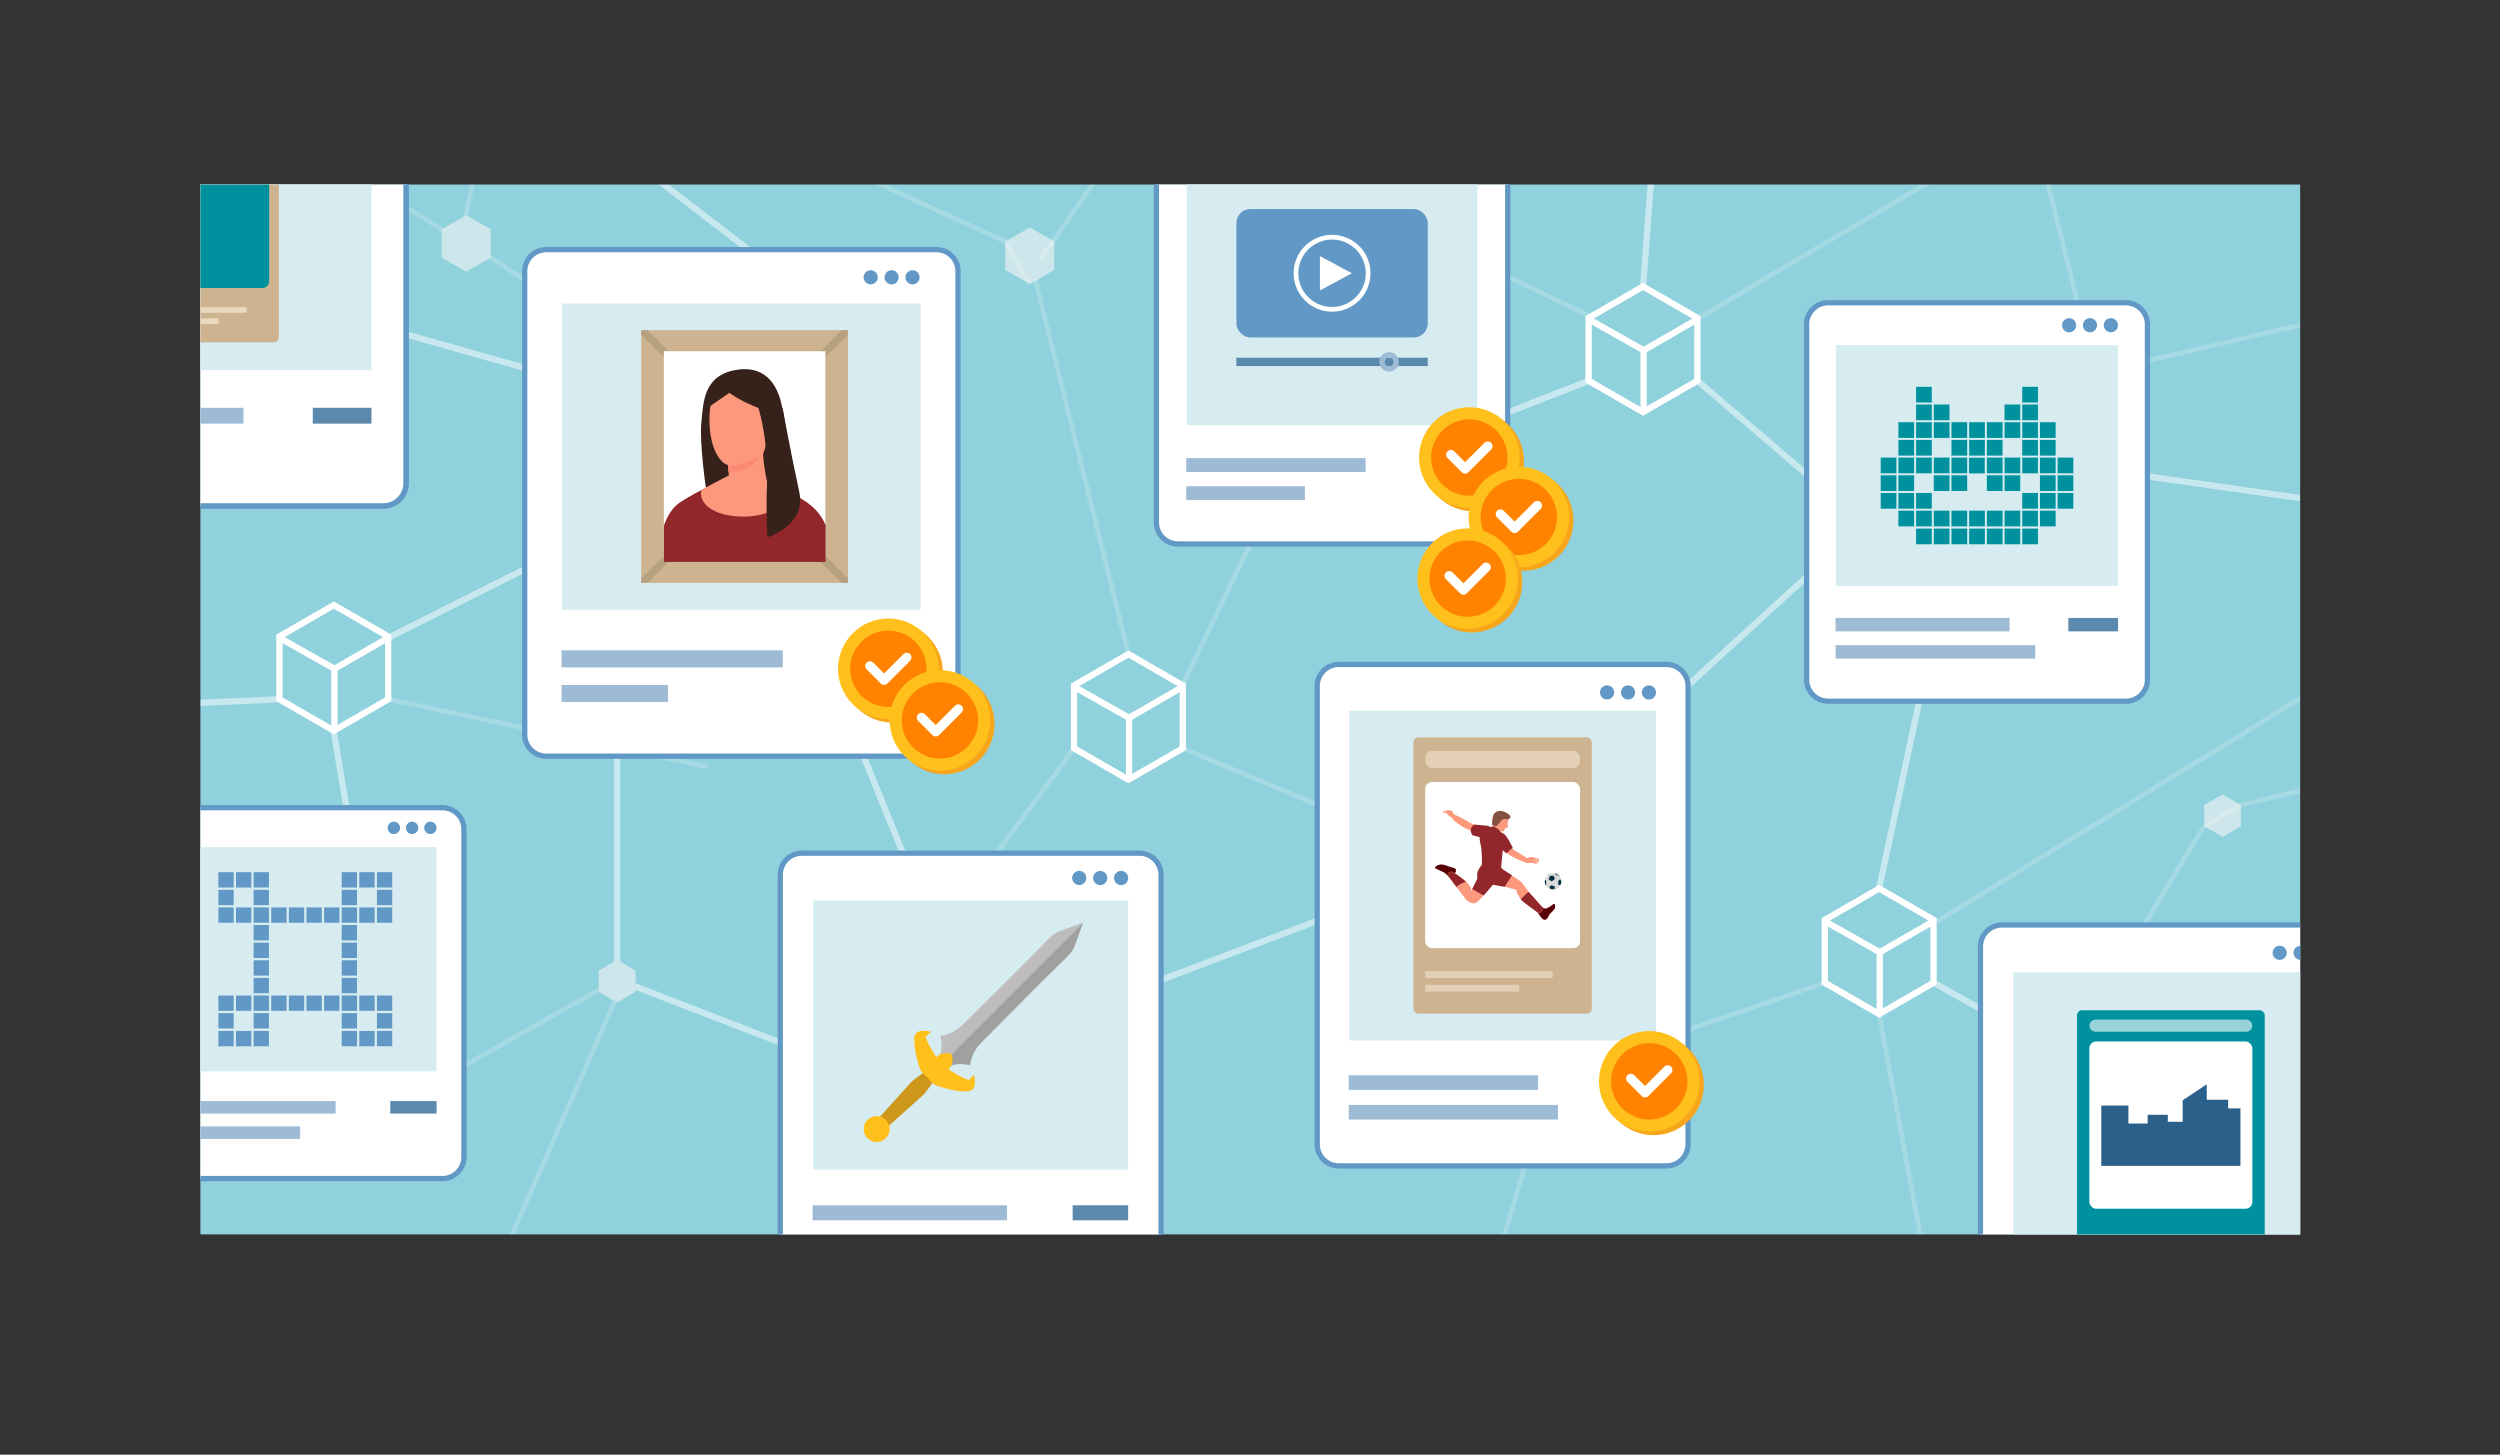 <svg xmlns="http://www.w3.org/2000/svg" xmlns:xlink="http://www.w3.org/1999/xlink" viewBox="0 0 4762.44 2771.08"><rect x="0" y="0" width="4762.44" height="2771.08" fill="#333333" stroke="none"/><defs><clipPath id="a4408ed5-a24c-42a5-af7b-39eeab672f14" transform="translate(381.75 351.49)"><rect width="4000" height="2000" style="fill:none"/></clipPath></defs><g id="b018ddcf-c16c-4250-8155-9afbe5046020" data-name="Layer 2"><rect x="381.75" y="351.49" width="4000" height="2000" style="fill:#8fd1dc"/></g><g id="e7045a0e-84ec-4c55-9652-93ea8f8a4102" data-name="Layer 4"><g style="clip-path:url(#a4408ed5-a24c-42a5-af7b-39eeab672f14)"><polygon points="1961.66 433.2 1914.95 460.16 1914.95 514.09 1961.66 541.05 2008.36 514.09 2008.36 460.16 1961.66 433.2" style="fill:#cde6eb"/><polygon points="4233.96 1513.46 4199.01 1533.64 4199.01 1573.99 4233.96 1594.17 4268.9 1573.99 4268.9 1533.64 4233.96 1513.46" style="fill:#cde6eb"/><g style="opacity:0.5"><rect x="972.84" y="-336.06" width="12" height="820.26" transform="translate(705.08 1156.25) rotate(-52.43)" style="fill:#fff"/></g><g style="opacity:0.5"><rect x="2167.1" y="457.99" width="494.44" height="12" transform="translate(378.84 1264.08) rotate(-21.39)" style="fill:#fff"/></g><path d="M254.16,1047.35,144.57,984.07V857.52l109.59-63.27,109.6,63.27V984.07Zm-97.59-70.2,97.59,56.34,97.6-56.34V864.45l-97.6-56.35-97.59,56.35Z" transform="translate(381.75 351.49)" style="fill:#fff"/><polygon points="637.12 1281 528.19 1219.51 534.09 1209.06 637.05 1267.18 737.68 1209.08 743.68 1219.48 637.12 1281" style="fill:#fff"/><rect x="631.09" y="1274.09" width="12" height="118.8" style="fill:#fff"/><g style="opacity:0.5"><path d="M3947.73,1888.55l-649.1-362.78,5.86-10.47,635.45,355.15L4252.18,639.2C3942.53,595,3368.52,513.4,3335.52,510.26c-34.85,21.7-611.07,551.79-832.24,756.14l-.86.79-1.09.42L1485.61,1652.13l-2.2-5.43L1030.74,532.45,361.62,868.16l-5.38-10.73L1037,515.9l455.35,1120.86L2496,1256.8c14.72-13.61,213.31-197,411.13-378.14,120.16-110,216.53-197.67,286.44-260.54,41.53-37.35,74.06-66.25,96.71-85.92,39.19-34,41-34,44.13-34,15,0,832.86,116.78,926.07,130.09l6.61,1-1.64,6.47Z" transform="translate(381.75 351.49)" style="fill:#fff"/></g><path d="M1767.86,1140.7l-109.6-63.27V950.88l109.6-63.28,109.59,63.28v126.55Zm-97.6-70.2,97.6,56.35,97.59-56.35V957.81l-97.59-56.35-97.6,56.35Z" transform="translate(381.75 351.49)" style="fill:#fff"/><polygon points="2150.82 1374.36 2041.89 1312.86 2047.79 1302.41 2150.75 1360.54 2251.38 1302.44 2257.38 1312.83 2150.82 1374.36" style="fill:#fff"/><rect x="2144.78" y="1367.45" width="12" height="118.8" style="fill:#fff"/><path d="M2748.09,440.54,2638.5,377.26V250.71l109.59-63.27,109.6,63.27V377.26Zm-97.59-70.21,97.59,56.35,97.6-56.35V257.64l-97.6-56.35-97.59,56.35Z" transform="translate(381.75 351.49)" style="fill:#fff"/><polygon points="3131.05 674.19 3022.12 612.69 3028.02 602.24 3130.99 660.37 3231.62 602.27 3237.62 612.66 3131.05 674.19" style="fill:#fff"/><rect x="3125.02" y="667.28" width="12" height="118.8" style="fill:#fff"/><path d="M3198,1587.27,3088.37,1524V1397.45l109.6-63.28,109.59,63.28V1524Zm-97.6-70.2,97.6,56.35,97.59-56.35V1404.38L3198,1348l-97.6,56.35Z" transform="translate(381.75 351.49)" style="fill:#fff"/><polygon points="3580.93 1820.93 3471.99 1759.43 3477.89 1748.98 3580.86 1807.11 3681.49 1749.01 3687.49 1759.4 3580.93 1820.93" style="fill:#fff"/><rect x="3574.89" y="1814.02" width="12" height="118.8" style="fill:#fff"/><g style="opacity:0.5"><polygon points="3585.58 1693.85 3573.85 1691.33 3694.54 1127.96 3229.54 729.84 3237.34 720.73 3707.77 1123.49 3585.58 1693.85" style="fill:#fff"/></g><g style="opacity:0.5"><rect x="292.68" y="1035.61" width="12" height="552.51" transform="translate(172 417.68) rotate(-9.38)" style="fill:#fff"/></g><g style="opacity:0.5"><rect x="-381.75" y="986.45" width="532.58" height="12" transform="translate(337.54 347.34) rotate(-2.55)" style="fill:#fff"/></g><g style="opacity:0.5"><polygon points="1833.55 2126.56 1169.55 1870.02 1169.55 755.17 483.75 561.36 487.01 549.81 1181.55 746.09 1181.55 1861.79 1837.87 2115.37 1833.55 2126.56" style="fill:#fff"/></g><g style="opacity:0.2"><rect x="402.77" y="1612.44" width="417.91" height="9" transform="translate(-332.95 859.69) rotate(-29.39)" style="fill:#fff"/></g><g style="opacity:0.2"><rect x="657.6" y="733.89" width="9" height="622.15" transform="translate(-115.47 1828.06) rotate(-78.06)" style="fill:#fff"/></g><g style="opacity:0.2"><rect x="1674.4" y="168.2" width="9" height="737.23" transform="translate(301.82 772.54) rotate(-13.97)" style="fill:#fff"/></g><g style="opacity:0.2"><rect x="2246.32" y="821.86" width="9" height="822.97" transform="translate(623.71 3182.26) rotate(-67.21)" style="fill:#fff"/></g><g style="opacity:0.2"><polygon points="2252.48 1316.05 2244.36 1312.16 2669.74 424.55 3027.22 596.54 3023.32 604.65 2673.96 436.56 2252.48 1316.05" style="fill:#fff"/></g><g style="opacity:0.2"><rect x="372.07" y="1811.06" width="606" height="9" transform="translate(-876.85 2053.64) rotate(-66.25)" style="fill:#fff"/></g><g style="opacity:0.5"><rect x="2495.21" y="-84.34" width="546.95" height="12" transform="translate(3020.15 3039.88) rotate(-85.68)" style="fill:#fff"/></g><g style="opacity:0.2"><rect x="1341.84" y="1232.18" width="404.54" height="9" transform="translate(13.81 2095.81) rotate(-53.56)" style="fill:#fff"/></g><g style="opacity:0.2"><polygon points="2785.25 2637.38 2776.63 2634.8 2952.33 2047.44 2954.51 2046.69 3474.66 1867.77 3477.58 1876.28 2959.63 2054.45 2785.25 2637.38" style="fill:#fff"/></g><g style="opacity:0.2"><polygon points="3987.94 716.01 3986.86 711.71 3868.3 237.45 3238.33 609.47 3233.76 601.72 3874.1 223.57 3994.52 705.23 4760.39 526.2 4762.44 534.96 3987.94 716.01" style="fill:#fff"/></g><g style="opacity:0.2"><rect x="3230.89" y="1162.33" width="927.22" height="9" transform="translate(317.28 2456.91) rotate(-31.55)" style="fill:#fff"/></g><g style="opacity:0.2"><rect x="3251.61" y="1574.04" width="9" height="635.93" transform="translate(90.08 980.49) rotate(-10.56)" style="fill:#fff"/></g><polygon points="1175.55 1828.75 1140.49 1848.99 1140.49 1889.48 1175.55 1909.72 1210.61 1889.48 1210.61 1848.99 1175.55 1828.75" style="fill:#cde6eb"/><g style="opacity:0.2"><polygon points="1957.76 543.3 1911.78 463.66 1469.69 261.27 1473.44 253.09 1918.13 456.67 1965.56 538.8 1957.76 543.3" style="fill:#fff"/></g><g style="opacity:0.2"><path d="M1603.63,145l-7.39-5.13c6.6-9.5,214.63-307.08,216.73-310.09l7.37,5.16C1818.24-162.08,1610.22,135.5,1603.63,145Z" transform="translate(381.75 351.49)" style="fill:#fff"/></g><g style="opacity:0.2"><path d="M813.94,316.22,550.66,143.1,457.25,89.16c-26-16-254.08-156.87-264.17-166.95l6.37-6.36C206.6-77,360.31,18.78,461.92,81.47l93.57,54,263.4,173.2Z" transform="translate(381.75 351.49)" style="fill:#fff"/></g><g style="opacity:0.2"><polygon points="3999.35 1909.92 3991.66 1905.23 4195.76 1570.67 4267.21 1529.42 4267.84 1529.26 4484.56 1476.44 4486.69 1485.18 4270.6 1537.86 4202.25 1577.31 3999.35 1909.92" style="fill:#fff"/></g><g style="opacity:0.2"><rect x="414.04" y="-3.79" width="207.95" height="9" transform="translate(791.1 858.69) rotate(-77.97)" style="fill:#fff"/></g><polygon points="888.07 409.86 841.36 436.82 841.36 490.75 888.07 517.72 934.77 490.75 934.77 436.82 888.07 409.86" style="fill:#cde6eb"/></g></g><g id="f3b14e12-9b10-4625-8cc5-fbc3f20dd664" data-name="Layer 1"><g style="clip-path:url(#a4408ed5-a24c-42a5-af7b-39eeab672f14)"><rect x="2509.24" y="1265.76" width="706.45" height="955.23" rx="41.01" style="fill:#fff"/><path d="M2792.93,1874.5H2168.51a46.07,46.07,0,0,1-46-46V955.28a46.06,46.06,0,0,1,46-46h624.42a46.06,46.06,0,0,1,46,46v873.2A46.06,46.06,0,0,1,2792.93,1874.5ZM2168.51,919.27a36.05,36.05,0,0,0-36,36v873.2a36.06,36.06,0,0,0,36,36h624.42a36.06,36.06,0,0,0,36-36V955.28a36.05,36.05,0,0,0-36-36Z" transform="translate(381.75 351.49)" style="fill:#6198c5"/><rect x="2570.19" y="1353.59" width="584.56" height="628.6" style="fill:#d7ecf0"/><rect x="2569.3" y="2048.42" width="360.69" height="27.82" style="fill:#9dbbd4"/><rect x="2569.3" y="2104.86" width="398.62" height="27.82" style="fill:#9dbbd4"/><rect x="3051.73" y="2048.42" width="103.02" height="27.82" style="fill:#5a89ad"/><rect x="2692.56" y="1404.72" width="339.81" height="526.33" rx="9.81" style="fill:#cdb390"/><rect x="2714.94" y="1489.74" width="295.05" height="316.47" rx="13.07" style="fill:#fff"/><path d="M2461.76,1218.42s-1.71-15.89,4.35-21.2,11.08-4,15.32-2.91,11.6,8,10.69,13.19-2,10.35-2,10.35l.91,6.37a1.2,1.2,0,0,1-1.37,1.14h-3s-3.86,7.17-5.46,7.17-7.84-2.85-7.84-2.85Z" transform="translate(381.75 351.49)" style="fill:#fc987c"/><path d="M2456.84,1225.46s4.75-1.07,6.76-7.41l13.9,3.93-2.14,13.39S2457.64,1229.67,2456.84,1225.46Z" transform="translate(381.75 351.49)" style="fill:#fc987c"/><path d="M2461.27,1222.43a9,9,0,0,1-4.43,3c.8,4.21,19.5,10,19.5,10l.08-3.36C2471.18,1226.61,2467.08,1224.64,2461.27,1222.43Z" transform="translate(381.75 351.49)" style="fill:#91272b"/><path d="M2556.7,1377.25s4.33,2.85,7.3,1.76c9.16-3.36,12.9-9.21,15.09-8.61s2.11,6.11.83,9.06-10.54,10.66-11.06,12.65c-.9,3.44-5,10.69-10.32,8.11-4.13-2-10.81-12.71-10.69-13.14C2548.39,1385.09,2556.7,1377.25,2556.7,1377.25Z" transform="translate(381.75 351.49)" style="fill:#580005"/><path d="M2493.85,1313.4s19.18,12.37,23,16,11.48,16.63,16.05,21.07c3.22,3.13,17.48,20.14,24.57,27.15,2.85,2.82-5.08,12.48-8.35,10.2-9.11-6.33-30.2-21.75-32.91-25.09a61.64,61.64,0,0,1-10.17-19.43s-28.67-6.56-32.23-11.52S2493.85,1313.4,2493.85,1313.4Z" transform="translate(381.75 351.49)" style="fill:#fc987c"/><path d="M2557.43,1377.61c-7.09-7-21.35-24-24.57-27.15a31.75,31.75,0,0,1-2.61-3,114.31,114.31,0,0,0-14.83,14.26c.25.33.49.66.75,1,2.71,3.34,23.8,18.76,32.91,25.09C2552.35,1390.09,2560.28,1380.43,2557.43,1377.61Z" transform="translate(381.75 351.49)" style="fill:#91272b"/><path d="M2367.83,1196.47s4.7-.16,5.16.3,6.07,7,7.13,7.28a5,5,0,0,0,2,.15s7.28,9.1,12.28,12.44,17.29,12.59,26.7,13.8l8.64-9.56s-12.85-5.35-15.77-7.58c-5.75-4.39-27-14.1-27-14.1s-1.36-5.92-4.24-6.53a38.46,38.46,0,0,0-7.28-.45s-7.13,1.67-7.89,2.12S2366.16,1196.31,2367.83,1196.47Z" transform="translate(381.75 351.49)" style="fill:#fc987c"/><path d="M2391.63,1304.87a2.48,2.48,0,0,0-1.15-1.6,27.07,27.07,0,0,0-7.78-2.84c-6.15-1.36-14.79-6.37-21.84-4.77s-10.47,5.23-8.19,7,15,6.37,18.65,9.55,9.1,8.42,9.1,8.42l9.1-8.64A7,7,0,0,0,2391.63,1304.87Z" transform="translate(381.75 351.49)" style="fill:#580005"/><path d="M2376.94,1317s31.69,42.32,34,45,12.28,11.37,20.93,5,21.38-24.57,21.38-24.57l-24.34-7-7.28,10s-1.37-9.33-11.38-18a203.07,203.07,0,0,0-20.7-15.47,11,11,0,0,0-5.46-2.74C2379.65,1308.81,2374.47,1311,2376.94,1317Z" transform="translate(381.75 351.49)" style="fill:#fc987c"/><path d="M2411,1328.24c-.27-.25-.52-.49-.8-.73a203.07,203.07,0,0,0-20.7-15.47,11,11,0,0,0-5.46-2.74c-4.41-.49-9.59,1.72-7.12,7.74,0,0,7.79,10.41,15.93,21.24C2398.13,1333.07,2404.35,1330.28,2411,1328.24Z" transform="translate(381.75 351.49)" style="fill:#91272b"/><path d="M2443.67,1292.47s-10.21,12.16-11.07,19.29c-1,8.14.15,10.29.15,10.29l-10.23,20.18,22.12,12.16,17.68-20.51,22.13,4.17,14-22.22-15.53-10a15,15,0,0,1-6.46-9.21h0Z" transform="translate(381.75 351.49)" style="fill:#91272b"/><path d="M2483.06,1265.76s6.31,8.71,10.05,11.09c11.41,7.26,32.15,15.17,32.15,15.17a29,29,0,0,0,6.53.6c3-.15,6.21-.79,7.43-.94s2.12-9.07,2.12-9.07a51.67,51.67,0,0,0-7-1.51c-1.51,0-7.28,2.12-7.28,2.12s-22.75-14.56-24.57-15.32-7.17-9.18-7.17-9.18Z" transform="translate(381.75 351.49)" style="fill:#fc987c"/><path d="M2548.77,1287.13a1.22,1.22,0,0,1-.41-.07c-4-1.48-11.47-3.28-11.54-3.3a1.18,1.18,0,0,1-.87-1.42,1.17,1.17,0,0,1,1.42-.87c.31.07,7.7,1.85,11.81,3.37a1.18,1.18,0,0,1-.41,2.29Z" transform="translate(381.75 351.49)" style="fill:#fc987c"/><path d="M2548.85,1289.86a1.14,1.14,0,0,1-.41-.07c-4-1.48-11.47-3.28-11.54-3.3a1.18,1.18,0,1,1,.55-2.29c.31.07,7.69,1.85,11.81,3.38a1.18,1.18,0,0,1-.41,2.28Z" transform="translate(381.75 351.49)" style="fill:#fc987c"/><path d="M2547.64,1292.38a1.15,1.15,0,0,1-.41-.08c-4-1.47-11.47-3.27-11.55-3.29a1.18,1.18,0,0,1-.87-1.42,1.17,1.17,0,0,1,1.42-.87c.31.07,7.7,1.85,11.82,3.37a1.18,1.18,0,0,1-.41,2.29Z" transform="translate(381.75 351.49)" style="fill:#fc987c"/><path d="M2544.73,1294.9a1.25,1.25,0,0,1-.58-.15,60.09,60.09,0,0,0-10.57-4.18,1.18,1.18,0,0,1-.8-1.46,1.16,1.16,0,0,1,1.45-.8,60.37,60.37,0,0,1,11.09,4.39,1.18,1.18,0,0,1-.59,2.2Z" transform="translate(381.75 351.49)" style="fill:#fc987c"/><path d="M2499.94,1263.35s-10.14-21.12-15.9-25.6c-4.28-3.34-26.16-13.7-28.68-14.87a18.66,18.66,0,0,0-6.3-1.66l-21.93-1.85a12.81,12.81,0,0,0-7.15,11.5c0,4.25,3.28,8.84,3.28,8.84l13.7,3.61a52.85,52.85,0,0,0,1.7,13.66c3.19,12.29,2.62,39.25,2.62,39.25l35.71,10.16s2.62-21.08,3.88-38.42l7.1,6.31Z" transform="translate(381.75 351.49)" style="fill:#91272b"/><path d="M2477.41,1212.77c3.84-5.54,8.92-3.92,14.41-3.28.06-.32,3.71-3.46,3.77-3.77.91-5.23-9.91-10.35-14.16-11.41s-9.25-2.39-15.32,2.91c-4.63,4.06-5.3,15.3-5.36,20.38a3.6,3.6,0,0,0,2.34,3.4l3.76,1.41a2.5,2.5,0,0,0,3-1C2470.26,1220.73,2475.53,1215.5,2477.41,1212.77Z" transform="translate(381.75 351.49)" style="fill:#845041"/><path d="M2565.83,1316.67a15.81,15.81,0,1,0,22.36,0A15.82,15.82,0,0,0,2565.83,1316.67Z" transform="translate(381.75 351.49)" style="fill:#dadada"/><path d="M2569.64,1337.74l2.39,4.09a14.13,14.13,0,0,0,7.14.28,17.49,17.49,0,0,0,1.1-4.44l-5.91-2.83Z" transform="translate(381.75 351.49)" style="fill:#002d42"/><path d="M2571.09,1317.3a18.62,18.62,0,0,0-2.45,6.22,37,37,0,0,0,5.47,4c.22-.1,5.82-4.25,5.82-4.25a20.27,20.27,0,0,0-1.76-6C2573.7,1316.26,2571.09,1317.3,2571.09,1317.3Z" transform="translate(381.75 351.49)" style="fill:#002d42"/><path d="M2586.56,1326.86l.16,6.88a12.86,12.86,0,0,0,3.83.63,19.51,19.51,0,0,0,2-6.1,10.54,10.54,0,0,0-2.46-4.65Z" transform="translate(381.75 351.49)" style="fill:#002d42"/><path d="M2563.76,1327a10.06,10.06,0,0,1-1.69-2.77l-.67.48c-1.13,4.71,1.14,9.68,1.14,9.68l1.54-.47C2563.29,1331.57,2563.76,1327,2563.76,1327Z" transform="translate(381.75 351.49)" style="fill:#002d42"/><path d="M2569.05,1315l1.41-1.6a22,22,0,0,0-4,2.61Z" transform="translate(381.75 351.49)" style="fill:#002d42"/><path d="M2580.3,1312.36l-.22.6a19,19,0,0,1,2,1.82s4.21,1,6.19,2.86l.44-.37A15.78,15.78,0,0,0,2580.3,1312.36Z" transform="translate(381.75 351.49)" style="fill:#002d42"/><rect x="2715.19" y="1430.21" width="294.56" height="33.12" rx="13.37" style="fill:#e3d0b6"/><rect x="2714.94" y="1850.1" width="242.85" height="12.93" style="fill:#e3d0b6"/><rect x="2714.94" y="1875.96" width="178.95" height="12.93" style="fill:#e3d0b6"/><circle cx="2679.81" cy="967.61" r="13.51" transform="translate(1504.14 3704.91) rotate(-76.72)" style="fill:#6198c5"/><circle cx="2719.65" cy="967.61" r="13.51" transform="translate(494.11 2557.98) rotate(-45)" style="fill:#6198c5"/><circle cx="2759.49" cy="967.61" r="13.51" transform="translate(505.78 2586.15) rotate(-45)" style="fill:#6198c5"/><rect x="7.43" y="68.23" width="766.24" height="895.75" rx="41.01" style="fill:#fff"/><path d="M348.6,617.78H-331a48.66,48.66,0,0,1-48.61-48.61v-809.1A48.66,48.66,0,0,1-331-288.54H348.6a48.66,48.66,0,0,1,48.6,48.61v809.1A48.66,48.66,0,0,1,348.6,617.78ZM-331-278a38.09,38.09,0,0,0-38.05,38v809.1a38.09,38.09,0,0,0,38.05,38H348.6a38.09,38.09,0,0,0,38-38v-809.1a38.09,38.09,0,0,0-38-38Z" transform="translate(381.75 351.49)" style="fill:#6198c5"/><rect x="73.53" y="163.5" width="634.04" height="541.47" style="fill:#d7ecf0"/><rect x="72.57" y="776.81" width="391.21" height="30.18" style="fill:#9dbbd4"/><rect x="72.57" y="838.02" width="305.52" height="30.18" style="fill:#6198c5"/><rect x="595.83" y="776.81" width="111.74" height="30.18" style="fill:#5a89ad"/><rect x="249.88" y="216.35" width="281.34" height="435.77" rx="9.81" style="fill:#cdb390"/><rect x="268.41" y="286.74" width="244.29" height="262.02" rx="13.07" style="fill:#00919f"/><rect x="268.61" y="237.45" width="243.88" height="27.42" rx="12.98" style="fill:#ead9bf"/><rect x="268.41" y="585.1" width="201.07" height="10.7" style="fill:#ead9bf"/><rect x="268.41" y="606.5" width="148.16" height="10.7" style="fill:#ead9bf"/><circle cx="617.52" cy="120.17" r="14.27" style="fill:#6198c5"/><circle cx="659.61" cy="120.17" r="14.27" style="fill:#6198c5"/><circle cx="701.7" cy="120.17" r="14.27" style="fill:#6198c5"/><circle cx="3150.03" cy="2066.71" r="95.78" style="fill:#f7a61c"/><circle cx="2760.05" cy="1708.45" r="95.78" transform="translate(-17.91 2803.53) rotate(-45)" style="fill:#ffc01c"/><circle cx="3141.8" cy="2059.94" r="72.73" style="fill:#ff8300"/><path d="M2752,1739.05a9,9,0,0,1-6.36-2.64l-27-27a9,9,0,1,1,12.73-12.73l20.63,20.63,36.83-36.83a9,9,0,1,1,12.73,12.73l-43.19,43.19A9,9,0,0,1,2752,1739.05Z" transform="translate(381.75 351.49)" style="fill:#fff"/><rect x="3772.76" y="1762.02" width="725.33" height="1004.06" rx="41.01" style="fill:#fff"/><path d="M4075.33,2419.59H3432a46.07,46.07,0,0,1-46-46v-922a46.07,46.07,0,0,1,46-46h643.3a46.06,46.06,0,0,1,46,46v922A46.06,46.06,0,0,1,4075.33,2419.59ZM3432,1415.53a36.06,36.06,0,0,0-36,36v922a36.06,36.06,0,0,0,36,36h643.3a36.05,36.05,0,0,0,36-36v-922a36.05,36.05,0,0,0-36-36Z" transform="translate(381.75 351.49)" style="fill:#6198c5"/><rect x="3835.34" y="1852.19" width="600.18" height="668.7" style="fill:#d7ecf0"/><rect x="3834.42" y="2588.89" width="370.33" height="28.57" style="fill:#6198c5"/><rect x="3834.42" y="2646.84" width="289.21" height="28.57" style="fill:#6198c5"/><rect x="4329.75" y="2588.89" width="105.77" height="28.57" style="fill:#5a89ad"/><circle cx="4342.79" cy="1815.07" r="13.51" style="fill:#6198c5"/><circle cx="4382.63" cy="1815.07" r="13.51" style="fill:#6198c5"/><circle cx="4422.48" cy="1815.07" r="13.51" style="fill:#6198c5"/><rect x="3956.63" y="1924.48" width="357.6" height="524.14" rx="9.81" style="fill:#00919f"/><rect x="3980.18" y="1983.92" width="310.5" height="318.68" rx="13.07" style="fill:#fff"/><path d="M3897.09,1614H3610.27a11.57,11.57,0,0,1-11.58-11.58h0a11.57,11.57,0,0,1,11.58-11.57h286.82a11.57,11.57,0,0,1,11.58,11.57h0A11.57,11.57,0,0,1,3897.09,1614Z" transform="translate(381.75 351.49)" style="fill:#99d3d9"/><polygon points="4002.9 2220.96 4002.9 2105.98 4054.58 2105.98 4054.58 2140.32 4091.25 2140.32 4091.25 2123.7 4129.59 2123.7 4129.59 2136.99 4157.93 2136.99 4157.93 2096.01 4203.78 2065.55 4203.78 2094.91 4244.62 2094.91 4244.62 2111.52 4267.96 2111.52 4267.96 2220.96 4002.9 2220.96" style="fill:#2b608a"/><rect x="999.55" y="475.57" width="825.43" height="964.94" rx="41.01" style="fill:#fff"/><path d="M1402.22,1094H658.81a46.06,46.06,0,0,1-46-46V165.09a46.06,46.06,0,0,1,46-46h743.41a46.06,46.06,0,0,1,46,46V1048A46.06,46.06,0,0,1,1402.22,1094ZM658.81,129.08a36,36,0,0,0-36,36V1048a36,36,0,0,0,36,36h743.41a36,36,0,0,0,36-36V165.09a36,36,0,0,0-36-36Z" transform="translate(381.75 351.49)" style="fill:#6198c5"/><rect x="1070.76" y="578.19" width="683.02" height="583.3" style="fill:#d7ecf0"/><rect x="1069.72" y="1238.88" width="421.44" height="32.51" style="fill:#9dbbd4"/><rect x="1069.72" y="1304.82" width="202.9" height="32.51" style="fill:#9dbbd4"/><rect x="1633.4" y="1238.88" width="120.37" height="32.51" style="fill:#5a89ad"/><rect x="839.76" y="277.48" width="393.91" height="481.45" transform="translate(2455.17 1387.89) rotate(180)" style="fill:#cdb390"/><polygon points="1492.43 1000.39 1603.58 1110.41 1615.41 1110.41 1615.41 1101.6 1502.69 990.02 1492.43 1000.39" style="fill:#b8a181"/><polygon points="1334.23 990.02 1221.51 1101.6 1221.51 1110.41 1233.34 1110.41 1344.49 1000.39 1334.23 990.02" style="fill:#b8a181"/><polygon points="1344.49 739 1233.34 628.97 1221.51 628.97 1221.51 637.78 1334.23 749.36 1344.49 739" style="fill:#b8a181"/><polygon points="1492.43 739 1502.69 749.36 1615.41 637.78 1615.41 628.97 1603.58 628.97 1492.43 739" style="fill:#b8a181"/><rect x="836.12" y="364.32" width="401.18" height="307.76" transform="translate(900.26 1906.4) rotate(-90)" style="fill:#fff"/><path d="M964.12,583.15c-1.45-2.46-13.73-94.17-9.79-130.15s2.8-89,66-99.82c41.7-7.17,74.31,11.51,86.55,64.61s18.49,144.94,24.33,159.56,9.57,32.95,9.57,32.95S988.46,624.55,964.12,583.15Z" transform="translate(381.75 351.49)" style="fill:#36211b"/><path d="M1137.07,594.18c-37-20.2-128.43-40-128.43-40s-63,30.61-94.36,50.89C899,615,889.24,632,882.94,650v69h308.12V648.77C1180.51,625,1165.13,609.51,1137.07,594.18Z" transform="translate(381.75 351.49)" style="fill:#91272b"/><path d="M975.7,403.7c-10,29.12-10.48,103.91,23.09,128.05,10.87,7.81,47.59-1.75,73.7-19.66,0,0,7.93-19.56,9.65-50,1-18-3.85-55.49-3.85-55.49S1012,342.86,975.7,403.7Z" transform="translate(381.75 351.49)" style="fill:#fc987c"/><path d="M1003.13,516.75l3.61,37.36s-51.18,26.13-51.92,28c-5.66,14.26,6.58,48.17,75.81,50.56,57.7,2,98.45-34.47,98.45-34.47-2.58-4.91-50.42-35.25-50.42-35.25s-10.17-50.59-5.67-62.58Z" transform="translate(381.75 351.49)" style="fill:#fc987c"/><path d="M1027.59,544.54c3.43-1,6.8-2.18,10.14-3.42a40.53,40.53,0,0,1,3.79-1.76l1.49-.73a96.16,96.16,0,0,0,8.66-5.23c1.25-1.1,2-1.74,2.45-2.06s1-.9,1.43-1.36c.9-.89,1.75-1.83,2.6-2.77a34.06,34.06,0,0,1,1.95-2.82c.4-.67.8-1.34,1.17-2,.21-.36.58-1.14.93-1.89s.65-1.76.78-2.18c0-.13.07-.26.11-.39-2.62,1.59-5.28,3.12-8,4.56-14.71,7.82-33.52,15.51-50.33,11.21l1.51,15.65A182.7,182.7,0,0,0,1027.59,544.54Z" transform="translate(381.75 351.49)" style="fill:#fc8973"/><path d="M1038.49,540.84l.78-.29c1.19-.46,2.69-1.3,2.25-1.19-.84.43-1.69.86-2.55,1.26Z" transform="translate(381.75 351.49)" style="fill:#fc8973"/><path d="M964.07,426.86l43.62-29.93s31.67,24,83,37.73c0,0-.38-71.81-64.1-68.42C998.25,367.74,969.76,393.52,964.07,426.86Z" transform="translate(381.75 351.49)" style="fill:#36211b"/><path d="M1052.41,396.66s31.84,62.72,26.67,184.21c-1.7,40.18,1.05,91.2,1.05,91.2s74.44-23,60.79-86.14c-17.6-81.37-31.58-158.72-31.58-158.72Z" transform="translate(381.75 351.49)" style="fill:#36211b"/><circle cx="1276.86" cy="176.77" r="13.51" transform="translate(630.74 1306.14) rotate(-45)" style="fill:#6198c5"/><circle cx="1316.7" cy="176.77" r="13.51" transform="translate(642.41 1334.31) rotate(-45)" style="fill:#6198c5"/><circle cx="1356.55" cy="176.77" r="13.51" transform="translate(654.08 1362.49) rotate(-45)" style="fill:#6198c5"/><circle cx="1318.74" cy="929.3" r="95.78" transform="translate(110.88 1556.16) rotate(-45)" style="fill:#f7a61c"/><circle cx="1310.51" cy="922.53" r="95.78" transform="translate(113.26 1548.36) rotate(-45)" style="fill:#ffc01c"/><circle cx="1692.26" cy="1274.02" r="72.73" style="fill:#ff8300"/><path d="M1302.41,953.12a9,9,0,0,1-6.37-2.63l-27-27a9,9,0,0,1,12.73-12.72l20.63,20.63,36.83-36.83A9,9,0,0,1,1352,907.3l-43.19,43.19A9,9,0,0,1,1302.41,953.12Z" transform="translate(381.75 351.49)" style="fill:#fff"/><circle cx="1417.09" cy="1027.66" r="95.78" transform="translate(70.14 1654.52) rotate(-45)" style="fill:#f7a61c"/><circle cx="1408.86" cy="1020.89" r="95.78" transform="translate(72.52 1646.71) rotate(-45)" style="fill:#ffc01c"/><circle cx="1790.61" cy="1372.37" r="72.73" style="fill:#ff8300"/><path d="M1400.76,1051.48a9,9,0,0,1-6.36-2.63l-27-27a9,9,0,0,1,12.73-12.73l20.63,20.63,36.83-36.82a9,9,0,0,1,12.73,12.72l-43.19,43.2A9,9,0,0,1,1400.76,1051.48Z" transform="translate(381.75 351.49)" style="fill:#fff"/><rect x="1486.38" y="1625.32" width="725.33" height="847.92" rx="41.01" style="fill:#fff"/><path d="M1789,2126.75H1145.64a46.06,46.06,0,0,1-46-46v-765.9a46.06,46.06,0,0,1,46-46H1789a46.06,46.06,0,0,1,46,46v765.9A46.06,46.06,0,0,1,1789,2126.75Zm-643.31-847.92a36.06,36.06,0,0,0-36,36v765.9a36.05,36.05,0,0,0,36,36H1789a36.05,36.05,0,0,0,36-36v-765.9a36.06,36.06,0,0,0-36-36Z" transform="translate(381.75 351.49)" style="fill:#6198c5"/><rect x="1548.95" y="1715.5" width="600.19" height="512.56" style="fill:#d7ecf0"/><rect x="1548.04" y="2296.06" width="370.33" height="28.57" style="fill:#9dbbd4"/><rect x="1548.04" y="2354.01" width="289.21" height="28.57" style="fill:#6198c5"/><rect x="2043.36" y="2296.06" width="105.77" height="28.57" style="fill:#5a89ad"/><path d="M1397,1707.6l-6.37-10.62-10.62-6.37s-19.82,12.23-29.14,22.72-57.11,63.52-57.11,63.52l8.5,8.5,8.49,8.49s53-47.78,63.52-57.11S1397,1707.6,1397,1707.6Z" transform="translate(381.75 351.49)" style="fill:#cc971a"/><circle cx="1670" cy="2150.82" r="24.72" style="fill:#ffc01c"/><path d="M1681.53,1406.05l-45.34,16.44c-6.74,2.45-14.08,8.06-19.06,13.23-26.64,27.66-118.69,119.19-158.67,158.68-9.5,9.37-21.86,23-49,27.39,0,0,10.2,31.76-10.48,50.69l8,8Z" transform="translate(381.75 351.49)" style="fill:#bdbdbd"/><path d="M1681.53,1406.05l-16.43,45.34c-2.46,6.74-8.07,14.08-13.24,19.06-27.65,26.65-119.18,118.7-158.67,158.68-9.38,9.49-23,21.85-27.39,48.95,0,0-31.76-10.2-50.7,10.49l-8-8Z" transform="translate(381.75 351.49)" style="fill:#a0a0a0"/><path d="M1473.61,1695.79s-9.33,9.91-9.91,9.91c-6.59,0-38.58-19.93-38.58-19.93,13.4-14.57,5.83-29.14,5.83-29.14s-14.57-7.57-29.14,5.83c0,0-19.93-32-19.93-38.58,0-.58,9.91-9.9,9.91-9.9s-21-6-29,3.61c-8.74,10.49,4.66,65.27,11.65,73.43s11.66,10.49,11.66,10.49,2.33,4.66,10.49,11.65,62.93,20.4,73.42,11.66C1479.57,1716.83,1473.61,1695.79,1473.61,1695.79Z" transform="translate(381.75 351.49)" style="fill:#ffc01c"/><circle cx="1674.2" cy="1321.05" r="13.51" transform="translate(385.59 2998.43) rotate(-76.72)" style="fill:#6198c5"/><circle cx="1714.04" cy="1321.05" r="13.51" transform="translate(517.24 3152.84) rotate(-80.78)" style="fill:#6198c5"/><circle cx="1753.88" cy="1321.05" r="13.51" transform="translate(550.7 3192.16) rotate(-80.78)" style="fill:#6198c5"/><rect x="279.42" y="1538.63" width="604.39" height="706.54" rx="41.01" style="fill:#fff"/><path d="M461.05,1898.68H-61.31a46.06,46.06,0,0,1-46-46V1228.16a46.07,46.07,0,0,1,46-46H461.05a46.06,46.06,0,0,1,46,46v624.51A46.06,46.06,0,0,1,461.05,1898.68ZM-61.31,1192.14a36.06,36.06,0,0,0-36,36v624.51a36.05,36.05,0,0,0,36,36H461.05a36,36,0,0,0,36-36V1228.16a36.05,36.05,0,0,0-36-36Z" transform="translate(381.75 351.49)" style="fill:#6198c5"/><rect x="331.56" y="1613.77" width="500.11" height="427.1" style="fill:#d7ecf0"/><rect x="330.8" y="2097.53" width="308.58" height="23.8" style="fill:#9dbbd4"/><rect x="330.8" y="2145.82" width="240.99" height="23.8" style="fill:#9dbbd4"/><rect x="743.54" y="2097.53" width="88.14" height="23.8" style="fill:#5a89ad"/><rect x="416.01" y="1661.51" width="29.16" height="29.16" style="fill:#6198c5"/><rect x="416.01" y="1695.07" width="29.16" height="29.16" style="fill:#6198c5"/><rect x="416.01" y="1728.63" width="29.16" height="29.16" style="fill:#6198c5"/><rect x="416.01" y="1896.43" width="29.16" height="29.16" style="fill:#6198c5"/><rect x="416.01" y="1930" width="29.16" height="29.16" style="fill:#6198c5"/><rect x="449.58" y="1661.51" width="29.16" height="29.16" style="fill:#6198c5"/><rect x="449.58" y="1728.63" width="29.16" height="29.16" style="fill:#6198c5"/><rect x="449.58" y="1896.43" width="29.16" height="29.16" style="fill:#6198c5"/><rect x="483.14" y="1661.51" width="29.16" height="29.16" style="fill:#6198c5"/><rect x="483.14" y="1695.07" width="29.16" height="29.16" style="fill:#6198c5"/><rect x="483.14" y="1728.63" width="29.16" height="29.16" style="fill:#6198c5"/><rect x="483.14" y="1762.19" width="29.16" height="29.16" style="fill:#6198c5"/><rect x="483.14" y="1795.75" width="29.16" height="29.16" style="fill:#6198c5"/><rect x="483.14" y="1829.31" width="29.16" height="29.16" style="fill:#6198c5"/><rect x="483.14" y="1862.87" width="29.16" height="29.16" style="fill:#6198c5"/><rect x="483.14" y="1896.43" width="29.16" height="29.16" style="fill:#6198c5"/><rect x="483.14" y="1930" width="29.16" height="29.16" style="fill:#6198c5"/><rect x="516.7" y="1728.63" width="29.16" height="29.16" style="fill:#6198c5"/><rect x="516.7" y="1896.43" width="29.16" height="29.16" style="fill:#6198c5"/><rect x="550.26" y="1728.63" width="29.16" height="29.16" style="fill:#6198c5"/><rect x="550.26" y="1896.43" width="29.16" height="29.16" style="fill:#6198c5"/><rect x="583.82" y="1728.63" width="29.16" height="29.16" style="fill:#6198c5"/><rect x="583.82" y="1896.43" width="29.16" height="29.16" style="fill:#6198c5"/><rect x="617.38" y="1728.63" width="29.16" height="29.16" style="fill:#6198c5"/><rect x="617.38" y="1896.43" width="29.16" height="29.16" style="fill:#6198c5"/><rect x="650.94" y="1661.51" width="29.16" height="29.16" style="fill:#6198c5"/><rect x="650.94" y="1695.07" width="29.16" height="29.16" style="fill:#6198c5"/><rect x="650.94" y="1728.63" width="29.16" height="29.16" style="fill:#6198c5"/><rect x="650.94" y="1762.19" width="29.16" height="29.16" style="fill:#6198c5"/><rect x="650.94" y="1795.75" width="29.16" height="29.16" style="fill:#6198c5"/><rect x="650.94" y="1829.31" width="29.16" height="29.16" style="fill:#6198c5"/><rect x="650.94" y="1862.87" width="29.16" height="29.16" style="fill:#6198c5"/><rect x="650.94" y="1896.43" width="29.16" height="29.16" style="fill:#6198c5"/><rect x="650.94" y="1930" width="29.16" height="29.16" style="fill:#6198c5"/><rect x="684.5" y="1661.51" width="29.16" height="29.16" style="fill:#6198c5"/><rect x="684.5" y="1728.63" width="29.16" height="29.16" style="fill:#6198c5"/><rect x="684.5" y="1896.43" width="29.16" height="29.16" style="fill:#6198c5"/><rect x="718.06" y="1661.51" width="29.16" height="29.16" style="fill:#6198c5"/><rect x="718.06" y="1695.07" width="29.16" height="29.16" style="fill:#6198c5"/><rect x="718.06" y="1728.63" width="29.16" height="29.16" style="fill:#6198c5"/><rect x="718.06" y="1896.43" width="29.16" height="29.16" style="fill:#6198c5"/><rect x="718.06" y="1930" width="29.16" height="29.16" style="fill:#6198c5"/><rect x="416.01" y="1963.98" width="29.16" height="29.16" style="fill:#6198c5"/><rect x="449.58" y="1963.98" width="29.16" height="29.16" style="fill:#6198c5"/><rect x="483.14" y="1963.98" width="29.16" height="29.16" style="fill:#6198c5"/><rect x="650.94" y="1963.98" width="29.16" height="29.16" style="fill:#6198c5"/><rect x="684.5" y="1963.98" width="29.16" height="29.16" style="fill:#6198c5"/><rect x="718.06" y="1963.98" width="29.16" height="29.16" style="fill:#6198c5"/><circle cx="750.28" cy="1577.05" r="11.8" style="fill:#6198c5"/><circle cx="785.08" cy="1577.05" r="11.8" style="fill:#6198c5"/><circle cx="819.88" cy="1577.05" r="11.8" style="fill:#6198c5"/><rect x="3441.52" y="576.73" width="649.3" height="759.04" rx="41.01" style="fill:#fff"/><path d="M3668.06,989.29H3100.79a46.08,46.08,0,0,1-46-46v-677a46.08,46.08,0,0,1,46-46h567.27a46.07,46.07,0,0,1,46,46v677A46.07,46.07,0,0,1,3668.06,989.29Zm-567.27-759a36.06,36.06,0,0,0-36,36v677a36.06,36.06,0,0,0,36,36h567.27a36.05,36.05,0,0,0,36-36v-677a36.05,36.05,0,0,0-36-36Z" transform="translate(381.75 351.49)" style="fill:#6198c5"/><rect x="3497.54" y="657.46" width="537.27" height="458.83" style="fill:#d7ecf0"/><rect x="3496.72" y="1177.16" width="331.51" height="25.57" style="fill:#9dbbd4"/><rect x="3496.72" y="1229.04" width="380.43" height="25.57" style="fill:#9dbbd4"/><rect x="3940.12" y="1177.16" width="94.69" height="25.57" style="fill:#5a89ad"/><rect x="3582.7" y="871.71" width="29.91" height="29.91" style="fill:#00919f"/><rect x="3582.7" y="905.41" width="29.91" height="29.91" style="fill:#00919f"/><rect x="3582.7" y="939.11" width="29.91" height="29.91" style="fill:#00919f"/><rect x="3616.41" y="804.3" width="29.91" height="29.91" style="fill:#00919f"/><rect x="3616.41" y="838" width="29.91" height="29.91" style="fill:#00919f"/><rect x="3616.41" y="871.71" width="29.91" height="29.91" style="fill:#00919f"/><rect x="3616.41" y="905.41" width="29.91" height="29.91" style="fill:#00919f"/><rect x="3616.41" y="939.11" width="29.91" height="29.91" style="fill:#00919f"/><rect x="3616.41" y="972.82" width="29.91" height="29.91" style="fill:#00919f"/><rect x="3650.11" y="736.9" width="29.91" height="29.91" style="fill:#00919f"/><rect x="3650.11" y="770.6" width="29.91" height="29.91" style="fill:#00919f"/><rect x="3650.11" y="804.3" width="29.91" height="29.91" style="fill:#00919f"/><rect x="3650.11" y="838" width="29.91" height="29.91" style="fill:#00919f"/><rect x="3650.11" y="871.71" width="29.91" height="29.91" style="fill:#00919f"/><rect x="3650.11" y="939.11" width="29.91" height="29.91" style="fill:#00919f"/><rect x="3650.11" y="972.82" width="29.91" height="29.91" style="fill:#00919f"/><rect x="3683.81" y="770.6" width="29.91" height="29.91" style="fill:#00919f"/><rect x="3683.81" y="804.3" width="29.91" height="29.91" style="fill:#00919f"/><rect x="3683.81" y="871.71" width="29.91" height="29.91" style="fill:#00919f"/><rect x="3683.81" y="905.41" width="29.91" height="29.91" style="fill:#00919f"/><rect x="3683.81" y="972.82" width="29.91" height="29.91" style="fill:#00919f"/><rect x="3717.51" y="804.3" width="29.91" height="29.91" style="fill:#00919f"/><rect x="3717.51" y="838" width="29.91" height="29.91" style="fill:#00919f"/><rect x="3717.51" y="871.71" width="29.91" height="29.91" style="fill:#00919f"/><rect x="3717.51" y="905.41" width="29.91" height="29.91" style="fill:#00919f"/><rect x="3750.99" y="871.94" width="29.91" height="29.91" style="fill:#00919f"/><rect x="3717.51" y="972.82" width="29.91" height="29.91" style="fill:#00919f"/><rect x="3751.22" y="804.3" width="29.91" height="29.91" style="fill:#00919f"/><rect x="3751.22" y="838" width="29.91" height="29.91" style="fill:#00919f"/><rect x="3751.22" y="972.82" width="29.91" height="29.91" style="fill:#00919f"/><rect x="3784.92" y="804.3" width="29.91" height="29.91" style="fill:#00919f"/><rect x="3784.92" y="838" width="29.91" height="29.91" style="fill:#00919f"/><rect x="3784.92" y="871.71" width="29.91" height="29.91" style="fill:#00919f"/><rect x="3784.92" y="905.41" width="29.91" height="29.91" style="fill:#00919f"/><rect x="3784.92" y="972.82" width="29.91" height="29.91" style="fill:#00919f"/><rect x="3818.62" y="770.6" width="29.91" height="29.91" style="fill:#00919f"/><rect x="3818.62" y="804.3" width="29.91" height="29.91" style="fill:#00919f"/><rect x="3818.62" y="871.71" width="29.91" height="29.91" style="fill:#00919f"/><rect x="3818.62" y="905.41" width="29.91" height="29.91" style="fill:#00919f"/><rect x="3818.62" y="972.82" width="29.91" height="29.91" style="fill:#00919f"/><rect x="3852.33" y="736.9" width="29.91" height="29.91" style="fill:#00919f"/><rect x="3852.33" y="770.6" width="29.91" height="29.91" style="fill:#00919f"/><rect x="3852.33" y="804.3" width="29.91" height="29.91" style="fill:#00919f"/><rect x="3852.33" y="838" width="29.91" height="29.91" style="fill:#00919f"/><rect x="3852.33" y="871.71" width="29.91" height="29.91" style="fill:#00919f"/><rect x="3852.33" y="939.11" width="29.91" height="29.91" style="fill:#00919f"/><rect x="3852.33" y="972.82" width="29.91" height="29.91" style="fill:#00919f"/><rect x="3886.03" y="804.3" width="29.91" height="29.91" style="fill:#00919f"/><rect x="3886.03" y="838" width="29.91" height="29.91" style="fill:#00919f"/><rect x="3886.03" y="871.71" width="29.91" height="29.91" style="fill:#00919f"/><rect x="3886.03" y="905.41" width="29.91" height="29.91" style="fill:#00919f"/><rect x="3886.03" y="939.11" width="29.91" height="29.91" style="fill:#00919f"/><rect x="3886.03" y="972.82" width="29.91" height="29.91" style="fill:#00919f"/><rect x="3919.73" y="871.71" width="29.91" height="29.91" style="fill:#00919f"/><rect x="3919.73" y="905.41" width="29.91" height="29.91" style="fill:#00919f"/><rect x="3919.73" y="939.11" width="29.91" height="29.91" style="fill:#00919f"/><rect x="3650.11" y="1006.94" width="29.91" height="29.91" style="fill:#00919f"/><rect x="3683.81" y="1006.94" width="29.91" height="29.91" style="fill:#00919f"/><rect x="3717.51" y="1006.94" width="29.91" height="29.91" style="fill:#00919f"/><rect x="3751.22" y="1006.94" width="29.91" height="29.91" style="fill:#00919f"/><rect x="3784.92" y="1006.94" width="29.91" height="29.91" style="fill:#00919f"/><rect x="3818.62" y="1006.94" width="29.91" height="29.91" style="fill:#00919f"/><rect x="3852.33" y="1006.94" width="29.91" height="29.91" style="fill:#00919f"/><circle cx="3559.87" cy="268.11" r="13.51" transform="translate(550.13 1734.2) rotate(-22.5)" style="fill:#6198c5"/><circle cx="3599.71" cy="268.11" r="13.51" transform="translate(2893.49 4061.41) rotate(-76.72)" style="fill:#6198c5"/><circle cx="3639.55" cy="268.11" r="13.51" transform="translate(2924.17 4100.19) rotate(-76.72)" style="fill:#6198c5"/><rect x="2202.91" y="253.85" width="669.26" height="782.38" rx="41.01" style="fill:#fff"/><path d="M2449.41,689.74H1862.18a46.07,46.07,0,0,1-46-46V-56.63a46.06,46.06,0,0,1,46-46h587.23a46.06,46.06,0,0,1,46,46V643.72A46.07,46.07,0,0,1,2449.41,689.74ZM1862.18-92.64a36.05,36.05,0,0,0-36,36V643.72a36.06,36.06,0,0,0,36,36h587.23a36.06,36.06,0,0,0,36-36V-56.63a36.05,36.05,0,0,0-36-36Z" transform="translate(381.75 351.49)" style="fill:#6198c5"/><rect x="2260.65" y="337.05" width="553.79" height="472.94" style="fill:#d7ecf0"/><rect x="2259.8" y="872.74" width="341.7" height="26.36" style="fill:#9dbbd4"/><rect x="2259.8" y="926.21" width="226.01" height="26.36" style="fill:#9dbbd4"/><rect x="2716.84" y="872.74" width="97.6" height="26.36" style="fill:#5a89ad"/><rect x="2355.27" y="398.28" width="364.56" height="244.58" rx="26.56" style="fill:#6198c5"/><circle cx="2333.35" cy="-50.95" r="13.51" transform="translate(578.86 1240.54) rotate(-22.5)" style="fill:#6198c5"/><circle cx="2373.19" cy="-50.95" r="13.51" transform="translate(2259.28 2621.95) rotate(-76.72)" style="fill:#6198c5"/><circle cx="2413.03" cy="-50.95" r="13.51" transform="translate(2289.97 2660.73) rotate(-76.72)" style="fill:#6198c5"/><rect x="2355.27" y="681.42" width="364.56" height="16" style="fill:#5a89ad"/><path d="M2264.47,356.37a18.44,18.44,0,1,1,18.43-18.43A18.46,18.46,0,0,1,2264.47,356.37Zm0-26.87a8.44,8.44,0,1,0,8.43,8.44A8.45,8.45,0,0,0,2264.47,329.5Z" transform="translate(381.75 351.49)" style="fill:#9dbbd4"/><path d="M2155.79,242.25A73.18,73.18,0,1,1,2229,169.08,73.25,73.25,0,0,1,2155.79,242.25Zm0-137.35A64.18,64.18,0,1,0,2220,169.08,64.25,64.25,0,0,0,2155.79,104.9Z" transform="translate(381.75 351.49)" style="fill:#fff"/><polygon points="2514.42 487.83 2514.42 553.3 2575.34 520.57 2514.42 487.83" style="fill:#fff"/><circle cx="2425.52" cy="526.86" r="95.78" transform="translate(719.62 2220.9) rotate(-45)" style="fill:#f7a61c"/><circle cx="2417.29" cy="520.08" r="95.78" transform="translate(722 2213.1) rotate(-45)" style="fill:#ffc01c"/><circle cx="2799.04" cy="871.57" r="72.73" style="fill:#ff8300"/><path d="M2409.19,550.68a9,9,0,0,1-6.37-2.64l-27-27a9,9,0,1,1,12.73-12.73L2409.19,529,2446,492.12a9,9,0,1,1,12.73,12.73L2415.55,548A9,9,0,0,1,2409.19,550.68Z" transform="translate(381.75 351.49)" style="fill:#fff"/><circle cx="2519.86" cy="640.06" r="95.78" transform="translate(667.21 2320.77) rotate(-45)" style="fill:#f7a61c"/><circle cx="2511.63" cy="633.29" r="95.78" transform="translate(669.58 2312.96) rotate(-45)" style="fill:#ffc01c"/><circle cx="2893.38" cy="984.78" r="72.73" style="fill:#ff8300"/><path d="M2503.53,663.89a9,9,0,0,1-6.36-2.64l-27-27a9,9,0,1,1,12.73-12.73l20.63,20.63,36.83-36.83a9,9,0,1,1,12.73,12.73l-43.2,43.19A9,9,0,0,1,2503.53,663.89Z" transform="translate(381.75 351.49)" style="fill:#fff"/><circle cx="2422.33" cy="757.59" r="95.78" transform="translate(555.54 2286.23) rotate(-45)" style="fill:#f7a61c"/><circle cx="2414.1" cy="750.82" r="95.78" transform="translate(557.91 2278.43) rotate(-45)" style="fill:#ffc01c"/><circle cx="2795.85" cy="1102.31" r="72.73" style="fill:#ff8300"/><path d="M2406,781.42a9,9,0,0,1-6.37-2.64l-27-27a9,9,0,0,1,12.73-12.73L2406,759.69l36.82-36.83a9,9,0,0,1,12.73,12.73l-43.19,43.19A9,9,0,0,1,2406,781.42Z" transform="translate(381.75 351.49)" style="fill:#fff"/></g></g></svg>